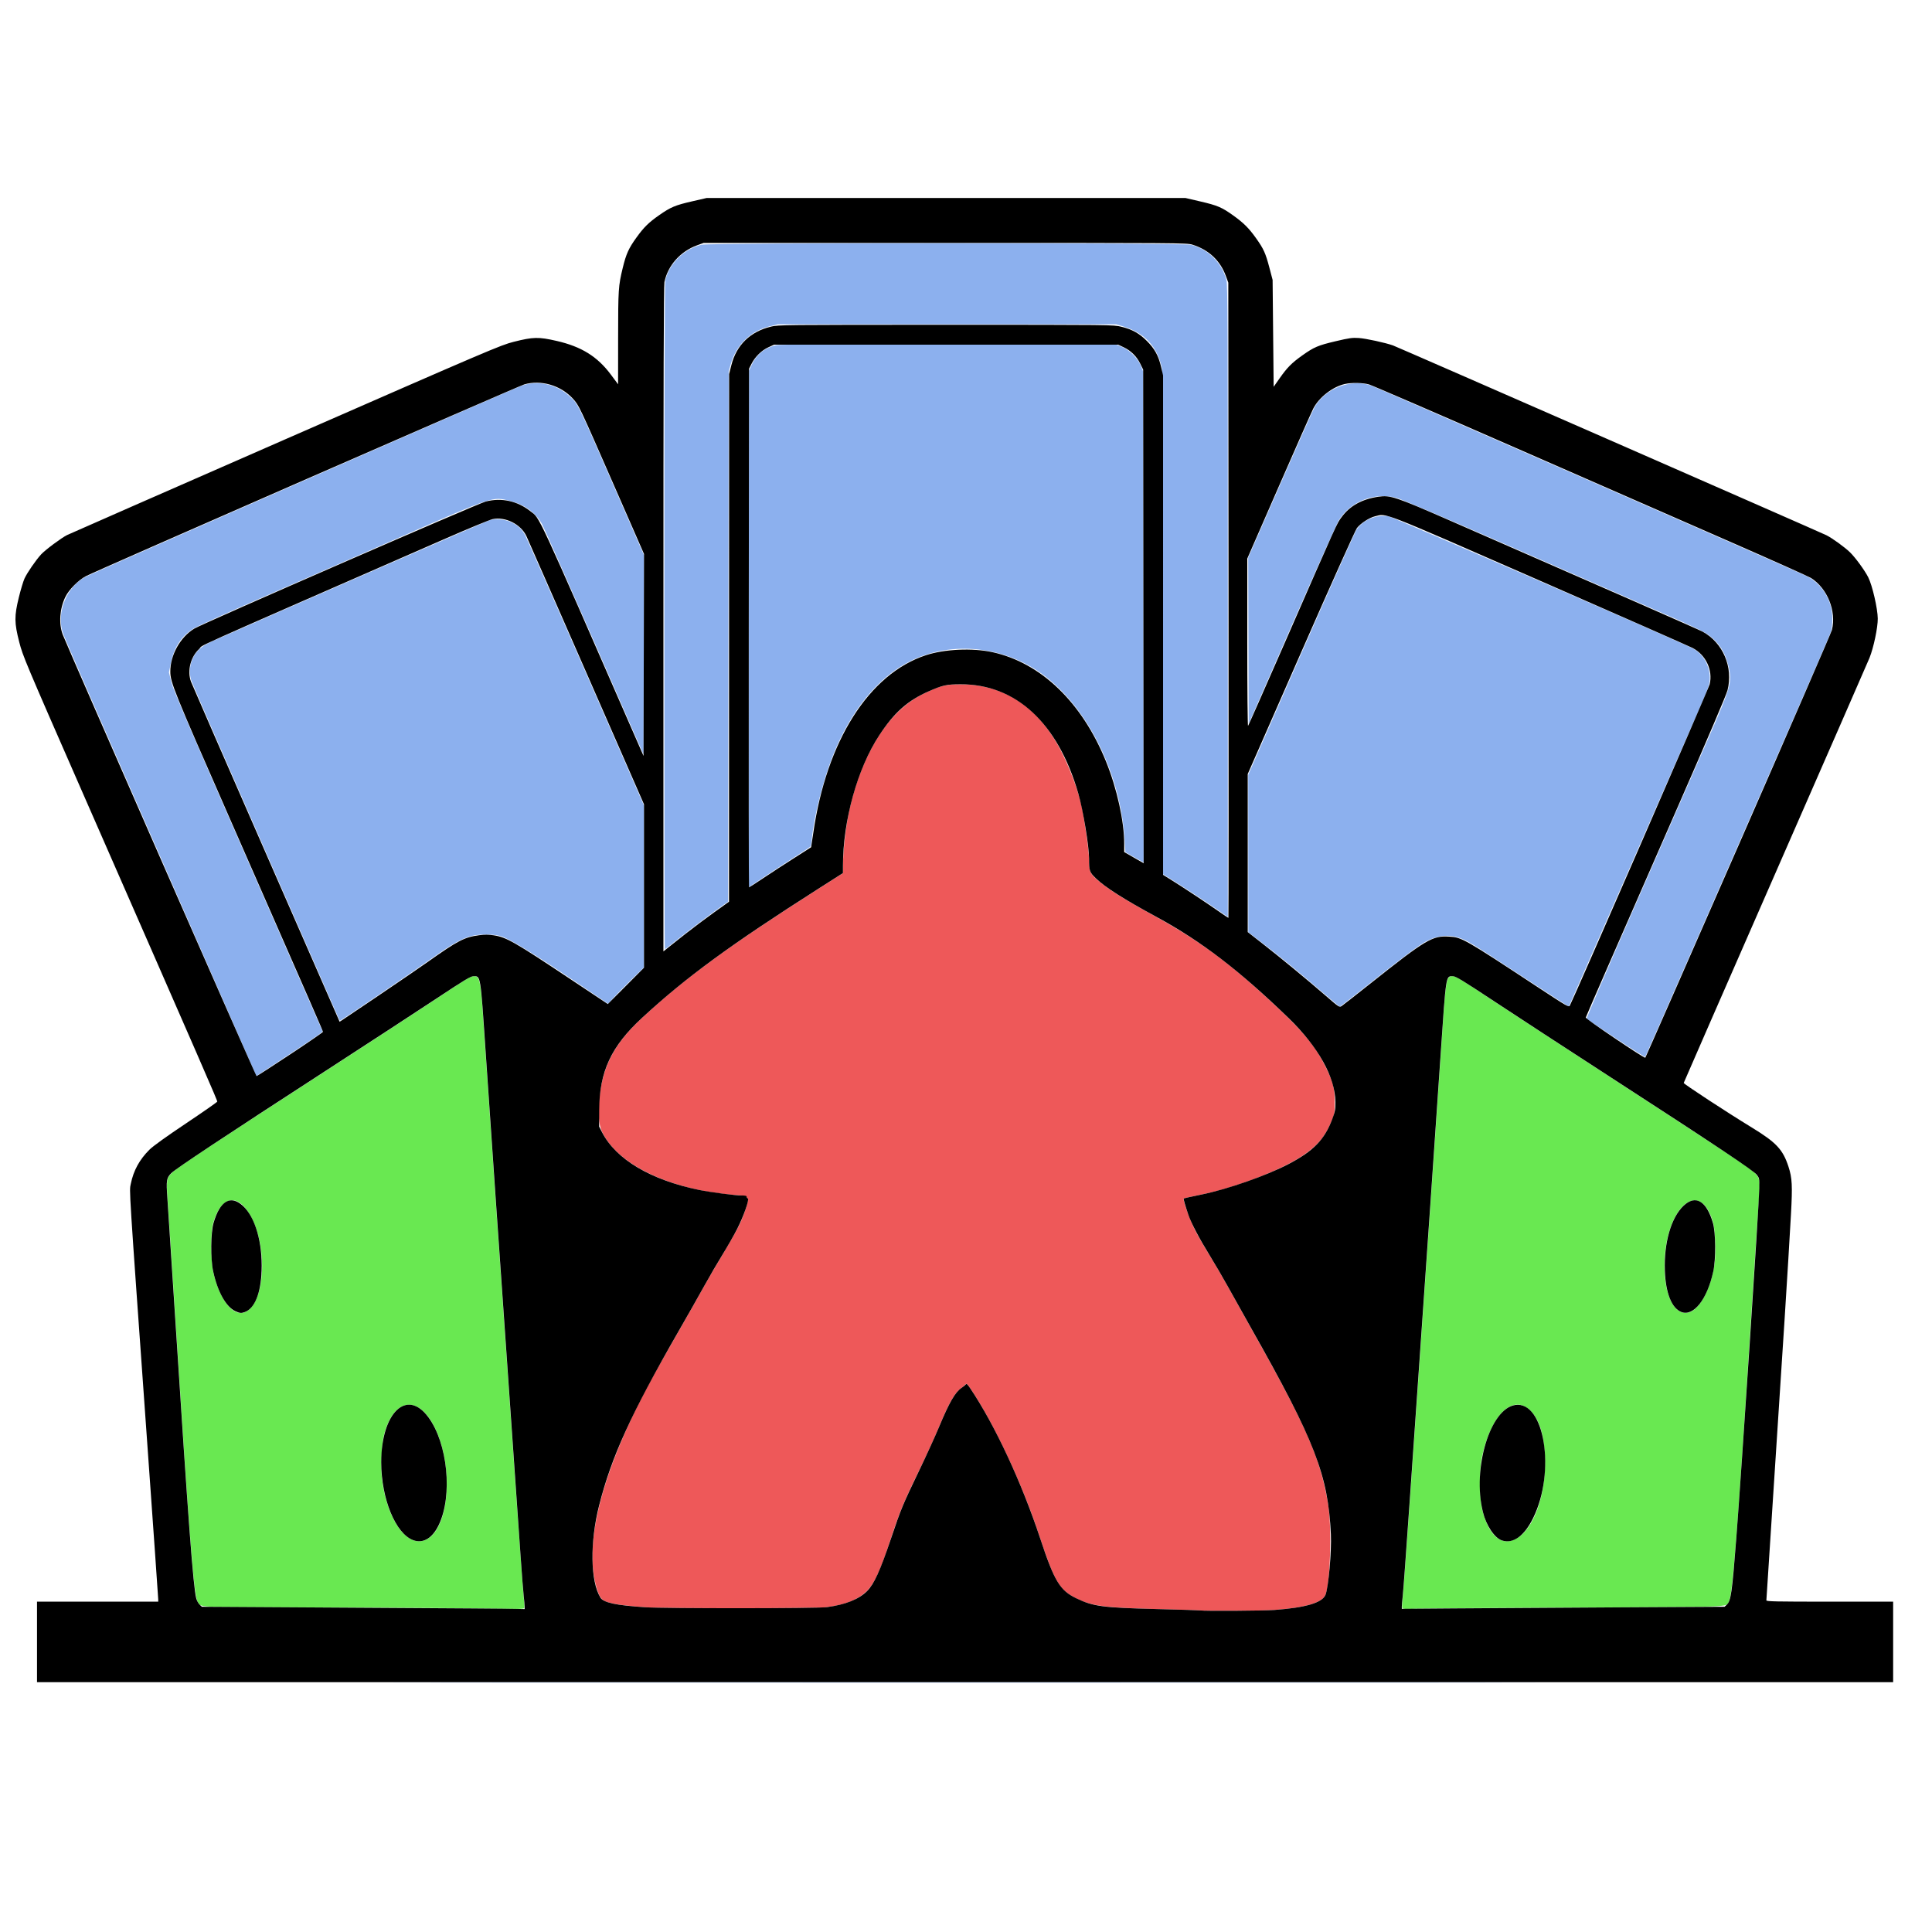 <?xml version="1.0" encoding="UTF-8"?>
<!-- Created with Inkscape (http://www.inkscape.org/) -->
<svg width="668.16" height="668.16" version="1.1" viewBox="0 0 668.16 668.16" xmlns="http://www.w3.org/2000/svg">
 <g>
  <path d="m173.2 581.84c88.308-0.044 232.81-0.044 321.12 0s16.056 0.081-160.56 0.081c-176.62 0-248.87-0.036-160.56-0.081zm-85-210.73c-0.243-0.568-8.076-18.456-17.405-39.752-42.833-97.771-48.697-111.23-49.17-112.82-2.091-7.041 1.516-15.661 7.98-19.073 2.271-1.199 148.34-65.2 150.82-66.085 5.604-1.996 12.169-0.488 16.771 3.854 2.755 2.599 2.385 1.84 15.276 31.335l10.25 23.453-0.163 68.934-17.074-39.04c-9.391-21.472-17.527-39.812-18.08-40.757-2.333-3.983-6.017-6.646-10.908-7.887-6.249-1.585-5.198-1.933-39.261 12.982-15.728 6.887-37.525 16.424-48.437 21.193-10.912 4.77-20.739 9.233-21.838 9.918-4.249 2.649-6.745 6.433-7.87 11.932l-0.666 3.253 0.828 3.323c0.68 2.727 5.428 13.819 26.493 61.883 14.116 32.208 25.722 58.704 25.792 58.88 0.123 0.31-2.712 2.252-16.419 11.251l-6.479 4.254zm470.67-11.957c-5.45-3.626-10.026-6.699-10.169-6.829-0.142-0.13 7.903-18.868 17.878-41.641 9.975-22.773 20.937-47.808 24.36-55.633 7.753-17.725 8.152-19.16 6.845-24.631-1.153-4.825-3.17-8.005-6.813-10.741-1.708-1.283-5.356-3.01-18.391-8.707-8.943-3.909-32.211-14.095-51.707-22.635-22.245-9.745-36.388-15.768-37.973-16.173-7.619-1.945-15.605 1.125-19.789 7.607-0.655 1.015-7.959 17.305-16.231 36.2l-15.04 34.355-0.082-28.731-0.082-28.731 11.074-25.312c6.09-13.922 11.445-25.96 11.899-26.752 3.754-6.547 12.438-9.877 19.503-7.479 1.582 0.537 147.57 64.415 150.55 65.872 5.434 2.661 8.989 8.476 9.002 14.726 3e-3 1.584-0.178 3.528-0.402 4.319-0.225 0.792-6.494 15.336-13.933 32.32-7.439 16.984-21.776 49.745-31.86 72.801-10.084 23.056-18.424 42.025-18.532 42.154-0.108 0.129-4.656-2.733-10.106-6.359zm-441.73-6.915c-0.154-0.396-11.546-26.424-25.317-57.84-13.77-31.416-25.317-57.984-25.659-59.04-1.215-3.747-0.13-8.024 2.746-10.819 0.987-0.959 2.475-1.858 4.742-2.865 17.059-7.576 94.514-41.388 95.624-41.743 2.029-0.649 5.227-0.384 7.405 0.613 2.374 1.087 3.83 2.442 4.989 4.643 0.536 1.018 9.991 22.454 21.011 47.634l20.036 45.783 5e-5 27.977 6e-5 27.977-4.434 4.32c-2.438 2.376-5.228 5.209-6.2 6.295l-1.766 1.975-8.28-5.596c-17.626-11.913-26.004-17.061-29.08-17.868-2.503-0.657-7.24-0.656-9.818 1e-3 -3.318 0.846-6.807 2.779-13.062 7.237-6.487 4.623-32.134 22.037-32.455 22.037-0.11 0-0.326-0.324-0.48-0.72zm339.74-9.472c-7.902-6.785-14.093-11.856-20.306-16.631l-4.862-3.737-0.036-54.425 18.273-41.738c10.05-22.956 18.703-42.363 19.228-43.126 2.331-3.388 6.78-5.212 11.064-4.535 1.34 0.212 100.3 43.173 105.13 45.64 3.781 1.931 6.229 6.481 5.907 10.981-0.133 1.863-0.688 3.348-4.487 12.024-2.384 5.444-13.29 30.346-24.234 55.338-10.944 24.992-19.941 45.483-19.993 45.535-0.052 0.052-5.763-3.631-12.693-8.184-14.231-9.352-19.157-12.522-21.763-14.007-5.118-2.916-9.809-3.006-14.982-0.288-2.487 1.307-8.502 5.81-20.798 15.572-4.831 3.835-8.871 6.973-8.978 6.973-0.107 0-3.02-2.426-6.473-5.392zm-227.12-129.41c5e-3 -77.743 0.115-115.42 0.338-116.39 1.343-5.828 6.506-10.906 12.531-12.327 3.066-0.723 166.11-0.712 169.17 0.011 5.933 1.399 10.786 6.197 12.353 12.212 0.418 1.603 0.477 15.352 0.477 111.04v109.21l-4.24-2.917c-4.813-3.312-10.083-6.78-14.88-9.794l-3.28-2.061v-86.674c0-75.354-0.062-86.941-0.473-88.715-1.658-7.151-5.889-11.727-12.863-13.914l-2.824-0.886h-117.12l-2.982 0.761c-6.53 1.667-11.385 6.446-13.253 13.045l-0.711 2.513-0.106 91.68-0.106 91.68-2.461 1.745c-4.353 3.087-11.313 8.343-15.338 11.582-2.155 1.734-3.991 3.153-4.08 3.153s-0.159-51.732-0.154-114.96zm29.189 4.166 0.083-89.366 0.99-2.08c1.736-3.646 4.708-5.958 8.62-6.705 1.396-0.267 17.426-0.339 59.669-0.27l57.76 0.095 1.92 0.772c2.626 1.056 5.532 3.962 6.588 6.588l0.772 1.92 0.084 84.893 0.084 84.893-0.724-0.379c-0.398-0.209-1.818-1.007-3.155-1.773l-2.431-1.394-0.211-3.691c-1.303-22.815-12.22-45.403-27.657-57.224-13.534-10.363-32.058-12.403-46.593-5.129-11.101 5.555-20.513 17.053-26.689 32.603-3.379 8.508-6.518 20.941-7.282 28.842-0.121 1.255-0.312 2.42-0.423 2.589-0.111 0.169-2.434 1.722-5.162 3.452s-7.517 4.851-10.643 6.937l-5.683 3.792z" fill="#8cb0ee"/>
  <path d="m153.6 556.14c-12.408-0.118-36.141-0.236-52.74-0.261-32.988-0.05-31.516 0.035-32.494-1.887-1.347-2.649-2.746-20.516-7.883-100.71-1.06-16.544-2.156-33.24-2.437-37.102-0.581-8-0.495-8.652 1.39-10.565 1.517-1.54 12.963-9.125 50.484-33.453 16.368-10.613 34.584-22.497 40.48-26.41 11.465-7.609 12.367-8.153 13.504-8.146 2.151 0.014 2.311 0.922 3.623 20.594 0.624 9.351 2.355 34.641 3.849 56.201 6.801 98.197 9.43 135.43 9.767 138.3 0.2 1.703 0.268 3.251 0.152 3.44-0.127 0.205-1.201 0.318-2.673 0.282-1.354-0.034-12.613-0.158-25.021-0.276zm-6.195-23.684c8.152-3.946 9.637-25.923 2.658-39.334-5.709-10.97-14.121-9.373-17.296 3.283-0.844 3.365-1.168 11.332-0.628 15.437 1.87 14.212 8.896 23.697 15.267 20.613zm-62.301-78.85c6.468-3.345 7.519-21.652 1.871-32.564-4.491-8.677-10.513-7.76-13.267 2.019-0.914 3.248-0.824 13.5 0.153 17.417 2.454 9.832 7.108 15.267 11.242 13.128zm399.87 102.57c-0.131-0.212-0.075-1.78 0.125-3.483 0.2-1.703 1.44-18.577 2.757-37.497 1.316-18.92 3.038-43.616 3.825-54.88 2.233-31.936 6.12-88.408 7.195-104.52 1.139-17.081 1.348-18.178 3.462-18.192 1.137-8e-3 2.041 0.538 13.504 8.143 5.896 3.912 24.112 15.797 40.48 26.41 36.904 23.93 48.942 31.897 50.468 33.4 1.89 1.862 1.988 2.601 1.405 10.62-0.281 3.862-1.306 19.478-2.277 34.702-5.184 81.212-6.685 100.46-8.04 103.11-0.947 1.853 2.116 1.74-53.076 1.967-27.984 0.115-52.839 0.298-55.234 0.407-3.237 0.147-4.416 0.099-4.593-0.189zm39.098-23.875c6.322-3.151 10.692-15.231 10.236-28.3-0.256-7.351-1.78-12.58-4.564-15.662-6.054-6.701-13.864 0.246-17.176 15.278-1.076 4.883-1.002 14.72 0.142 18.963 2.314 8.582 6.484 12.15 11.362 9.72zm60.66-78.659c3.606-1.52 7.2-8.815 8.257-16.756 0.484-3.639 0.199-11.433-0.512-13.992-4.488-16.155-16.842-5.143-16.838 15.009 3e-3 11.015 3.977 17.896 9.092 15.74z" fill="#69e851"/>
  <path d="m415.04 556.93c-0.44-0.052-6.992-0.251-14.56-0.44-18.385-0.46-22.825-1.041-28.206-3.686-5.926-2.913-7.553-5.699-13.085-22.402-5.843-17.643-15.643-38.496-23.591-50.201-1.042-1.534-1.359-1.814-1.644-1.45-0.194 0.248-0.892 0.854-1.551 1.346-2.314 1.728-4.107 4.875-7.737 13.576-1.305 3.129-3.766 8.569-5.469 12.089-7.302 15.094-7.571 15.742-11.812 28.48-3.176 9.537-5.27 13.867-7.874 16.278-3.027 2.803-7.199 4.439-13.513 5.298-3.473 0.473-56.031 0.497-62.958 0.029-6.233-0.421-10.843-1.066-13.187-1.843-1.963-0.651-2.753-1.877-3.814-5.916-4.26-16.225 3.362-42.916 21.408-74.966 0.793-1.408 4.279-7.528 7.748-13.6s7.215-12.696 8.325-14.72c1.11-2.024 3.948-6.889 6.305-10.811s4.933-8.458 5.723-10.08c1.808-3.712 3.614-9.255 3.073-9.435-0.21-0.07-0.382-0.31-0.382-0.532 0-0.286-0.939-0.467-3.188-0.614-22.543-1.477-41.356-10.27-46.819-21.881-1.212-2.577-1.522-6.796-0.895-12.191 1.286-11.064 5.43-18.682 14.926-27.44 14.892-13.735 29.858-24.693 60.056-43.97l9.2-5.873 3e-3 -2.426c7e-3 -5.194 1.066-14.333 2.284-19.706 4.437-19.579 13.722-34.133 25.415-39.835 5.828-2.842 7.634-3.313 12.778-3.337 14.434-0.066 26.026 7.116 33.861 20.979 3.189 5.643 6.702 14.58 8.054 20.492 1.066 4.659 2.722 16.192 2.725 18.981 5e-3 4.247 0.286 4.945 2.888 7.185 3.842 3.307 8.715 6.383 19.672 12.42 16.164 8.906 27.07 17.051 43.088 32.182 8.976 8.479 12.905 13.357 16.212 20.127 2.557 5.235 3.08 7.256 3.088 11.926 7e-3 4.099-0.011 4.202-1.202 7.04-2.193 5.221-4.763 8.248-9.97 11.738-7.387 4.952-23.151 11-34.826 13.361-3.306 0.669-6.104 1.309-6.219 1.424-0.368 0.368 2.174 7.442 3.893 10.832 0.916 1.807 3.193 5.758 5.059 8.781 1.866 3.023 4.364 7.271 5.552 9.44 1.188 2.169 4.675 8.408 7.749 13.864 20.2 35.848 24.884 46.423 27.638 62.4 1.398 8.109 0.864 27.495-0.874 31.741-1.105 2.699-7.094 4.456-17.747 5.206-4.087 0.288-23.476 0.395-25.6 0.142z" fill="#ee5859"/>
  <path d="m12.8 567.84v-13.92h41.92v-0.809c0-0.445-1.723-24.961-3.829-54.48-6.439-90.26-6.203-86.537-5.659-89.206 0.942-4.62 2.998-8.384 6.458-11.825 1.243-1.236 5.744-4.472 12.64-9.087 5.89-3.942 10.75-7.332 10.8-7.534 0.088-0.357-3.494-8.577-46.655-107.06-19.783-45.141-20.593-47.064-21.815-51.84-1.72-6.721-1.74-8.984-0.138-15.512 0.647-2.636 1.527-5.56 1.956-6.498 0.908-1.984 3.906-6.339 5.74-8.338 1.417-1.545 6.997-5.703 8.98-6.691 0.704-0.351 34.688-15.263 75.52-33.138 70.955-31.061 74.445-32.551 78.88-33.674 6.801-1.722 8.621-1.762 14.88-0.331 8.597 1.965 14.135 5.405 18.8 11.675l2.48 3.333 0.01-15.813c0.011-17.079 0.085-18.206 1.603-24.458 1.17-4.817 2.053-6.768 4.766-10.526 2.561-3.547 4.231-5.186 7.867-7.722 3.976-2.772 5.499-3.41 11.376-4.762l4.982-1.146h165.63l5.003 1.161c6.061 1.406 7.564 2.044 11.53 4.892 3.607 2.59 5.385 4.366 7.879 7.867 2.588 3.633 3.278 5.152 4.571 10.062l1.142 4.338 0.181 18.489 0.181 18.489 2.08-2.969c2.575-3.675 4.178-5.296 7.761-7.846 4.101-2.918 5.483-3.51 11.552-4.941 4.79-1.13 5.814-1.273 8.048-1.124 2.467 0.164 9.194 1.625 11.84 2.571 1.643 0.587 148 64.682 149.92 65.653 2.035 1.031 6.281 4.107 8.1 5.868 1.865 1.805 5.132 6.281 6.343 8.691 1.405 2.796 3.248 10.794 3.28 14.24 0.029 3.095-1.42 10-2.855 13.598-0.386 0.969-14.988 34.373-32.449 74.231s-31.772 72.604-31.803 72.769c-0.066 0.347 14.658 9.986 23.623 15.465 8.403 5.136 10.672 7.564 12.603 13.485 1.278 3.919 1.413 6.55 0.857 16.58-0.937 16.887-2.816 46.517-6.588 103.9-1.051 15.989-1.911 29.273-1.911 29.52 0 0.381 3.317 0.449 21.92 0.449h21.92v27.84h-641.92zm428-11.054c10.719-0.792 16.464-2.492 17.594-5.206 1.036-2.49 2.155-15.051 1.873-21.021-0.966-20.421-5.459-32.044-27.461-71.04-3.029-5.368-6.776-12.064-8.327-14.88s-4.328-7.568-6.171-10.56c-3.651-5.928-6.344-11.075-7.365-14.08-1.156-3.402-1.702-5.347-1.546-5.503 0.084-0.084 2.864-0.707 6.178-1.385 9.094-1.86 22.475-6.552 30.117-10.562 8.53-4.475 12.353-8.399 15.015-15.412 1.012-2.667 1.129-3.295 1.117-6.018-0.038-8.517-5.902-19.06-16.108-28.96-16.973-16.464-30.263-26.648-45.716-35.032-11.321-6.142-17.692-10.193-20.986-13.346-2.211-2.116-2.374-2.585-2.374-6.812 0-4.344-2.062-16.83-3.728-22.57-7.082-24.405-21.561-37.815-40.752-37.744-4.846 0.018-6.162 0.309-10.978 2.425-7.288 3.203-11.949 7.355-17.132 15.262-7.522 11.476-12.507 29.394-12.527 45.028l-3e-3 2.572-8.72 5.563c-30.444 19.422-45.49 30.441-60.701 44.456-10.719 9.876-14.807 18.64-14.871 31.878l-0.028 5.76 1.028 2.009c4.773 9.326 16.824 16.483 33.532 19.915 4.004 0.822 12.413 1.916 14.732 1.916 1.294 0 1.748 0.118 1.748 0.453 0 0.249 0.172 0.511 0.382 0.581 0.634 0.211-1.453 6.178-3.69 10.545-1.11 2.168-3.396 6.173-5.08 8.901s-4.536 7.624-6.338 10.88c-1.802 3.256-5.802 10.312-8.89 15.68-16.433 28.565-23.153 43.312-27.435 60.202-3.22 12.704-3.026 26.188 0.46 31.844 1.068 1.733 5.297 2.646 15.391 3.323 6.942 0.465 59.504 0.438 62.958-0.032 6.373-0.868 10.996-2.71 13.819-5.508 2.457-2.434 4.522-6.951 8.298-18.148 3.546-10.517 3.967-11.532 9.961-24 2.326-4.84 5.312-11.392 6.634-14.56 3.626-8.69 5.574-12.07 7.852-13.629 0.571-0.391 1.206-0.915 1.411-1.164 0.305-0.372 0.597-0.119 1.625 1.41 8.439 12.55 17.727 32.481 24.088 51.688 4.973 15.017 6.848 18.124 12.605 20.886 5.806 2.785 9.081 3.217 28.029 3.692 7.832 0.197 14.456 0.403 14.72 0.46 1.227 0.262 21.779 0.137 25.76-0.157zm-259.36-1.186c-4.9e-4 -0.484-0.144-2.104-0.318-3.6-0.174-1.496-0.678-7.976-1.118-14.4-0.441-6.424-1.95-28.096-3.353-48.16-3.905-55.822-7.217-103.69-8.801-127.2-1.678-24.909-1.634-24.64-3.991-24.64-1.084 0-2.743 0.995-13.203 7.92-6.58 4.356-23.739 15.552-38.133 24.88-35.263 22.853-51.733 33.771-53.279 35.317-1.671 1.671-1.796 2.458-1.361 8.609 0.196 2.769 1.437 21.81 2.759 42.314 4.475 69.417 6.165 91.923 7.217 96.099 0.201 0.797 0.722 1.784 1.159 2.195l0.794 0.746 38.294 0.233c57.712 0.351 65.817 0.408 69.734 0.491l3.6 0.076zm-38.481-22.937c-6.122-2.185-11.121-14.302-11.117-26.944 6e-3 -17.135 8.831-25.64 16.25-15.659 6.72 9.041 8.504 27.093 3.683 37.265-2.189 4.617-5.395 6.559-8.816 5.339zm-61.518-79.18c-3.26-1.485-6.179-6.704-7.72-13.803-0.92-4.236-0.85-13.36 0.128-16.743 2.212-7.655 5.897-9.81 10.141-5.932 4.284 3.916 6.841 12.791 6.482 22.498-0.288 7.785-2.385 12.957-5.771 14.237-1.23 0.465-1.768 0.422-3.259-0.257zm477.01 102.41 37.974-0.211 0.794-0.746c1.395-1.311 1.803-4.177 3.243-22.774 1.854-23.943 7.891-115.75 7.965-121.14 0.047-3.432 0.021-3.578-0.861-4.738-1.094-1.438-14.278-10.231-51.41-34.287-14.344-9.293-32.035-20.833-39.312-25.645-11.584-7.66-13.386-8.749-14.469-8.749-2.366 0-2.288-0.511-4.139 26.88-1.532 22.677-5.202 75.783-7.528 108.96-0.617 8.8-2.052 29.392-3.188 45.76s-2.214 31.081-2.395 32.695-0.329 3.284-0.329 3.712v0.777l17.84-0.141c9.812-0.077 34.929-0.236 55.814-0.352zm-39.04-23.161c-2.581-0.866-5.428-5.145-6.59-9.904-3.68-15.073 2.546-35.629 11.184-36.924 10.153-1.522 14.078 23.068 6.235 39.058-3.074 6.268-6.972 9.064-10.83 7.77zm62.026-79.009c-3.303-1.313-5.386-6.537-5.67-14.218-0.357-9.634 2.175-18.452 6.46-22.504 4.152-3.927 7.955-1.705 10.163 5.938 0.978 3.384 1.047 12.508 0.128 16.743-2.111 9.725-6.846 15.725-11.08 14.041zm-481.1-89.067c6.24-4.128 11.345-7.64 11.345-7.805 0-0.315-2.369-5.74-32.575-74.609-18.946-43.197-20.175-46.23-20.207-49.92-0.051-5.743 3.469-12.057 8.333-14.948 3.097-1.841 98.039-43.235 100.75-43.928 5.467-1.396 10.898-0.215 15.452 3.359 3.429 2.691 1.423-1.633 36.924 79.591l2.2 5.033 0.163-69.84-10.448-23.873c-12.121-27.695-12.048-27.543-14.179-29.875-4.187-4.581-11.014-6.579-16.767-4.906-1.989 0.578-148.31 64.581-151.65 66.332-2.596 1.363-5.855 4.67-7.072 7.176-1.984 4.088-2.34 9.3-0.891 13.079 1.628 4.25 66.769 152.64 67.006 152.64 0.145 0 5.37-3.377 11.609-7.505zm500.86-72.175c17.595-40.216 32.155-73.796 32.356-74.622 1.591-6.537-1.579-14.398-7.252-17.979-0.758-0.478-12.998-5.958-27.2-12.178-14.202-6.22-47.867-20.962-74.811-32.761s-49.808-21.691-50.809-21.982c-2.099-0.61-6.041-0.686-8.362-0.162-4.249 0.96-8.928 4.592-10.931 8.483-0.544 1.056-5.902 13.165-11.909 26.909l-10.92 24.989v29.075c0 15.991 0.121 28.939 0.269 28.771 0.148-0.167 5.713-12.76 12.366-27.984 19.053-43.594 18.277-41.879 19.999-44.22 2.887-3.927 7.056-6.219 12.806-7.041 4.009-0.573 5.93 0.067 24.32 8.109 56.209 24.579 86.431 37.866 87.717 38.565 7.033 3.821 10.636 12.308 8.603 20.268-0.4 1.565-6.821 16.622-17.08 40.053-9.042 20.65-19.907 45.466-24.144 55.146s-7.747 17.775-7.8 17.989c-0.109 0.446 20.278 14.203 20.589 13.894 0.112-0.112 14.6-33.107 32.194-73.323zm-469.83 51.523c6.692-4.523 14.18-9.649 16.64-11.391 10.358-7.336 12.584-8.491 17.67-9.173 1.987-0.267 3.249-0.259 5.12 0.032 4.351 0.676 7.153 2.276 26.227 14.981l13.184 8.781 12.512-12.568v-56.497l-20.018-45.723c-11.01-25.148-20.312-46.338-20.672-47.09-1.96-4.096-7.253-6.742-11.658-5.828-0.965 0.2-8.266 3.215-16.224 6.698-93.952 41.13-83.235 36.329-85.249 38.186-2.989 2.755-4.204 7.528-2.87 11.275 0.25 0.702 11.65 26.836 25.335 58.076 13.684 31.24 25.151 57.428 25.482 58.195l0.601 1.395 0.877-0.561c0.482-0.309 6.352-4.262 13.044-8.785zm342.55-3.846c19.306-15.345 21.431-16.607 27.334-16.239 4.319 0.269 5.185 0.763 30.103 17.169 10.84 7.137 11.208 7.349 11.563 6.662 1.813-3.511 48.008-109.65 48.356-111.11 1.162-4.85-1.329-10.15-5.896-12.545-1.023-0.536-24.815-11.022-52.872-23.302-56.163-24.581-52.752-23.25-56.97-22.238-1.986 0.476-4.94 2.395-6.248 4.058-0.547 0.696-8.759 18.994-19.36 43.137l-18.41 41.929v54.673l5.28 4.123c6.189 4.833 15.221 12.282 21.76 17.949 4.615 3.999 4.644 4.018 5.44 3.501 0.44-0.286 4.904-3.782 9.92-7.769zm-236.87-17.187c2.692-2.116 7.184-5.486 9.982-7.488l5.088-3.641 0.018-91.239 0.018-91.239 0.791-3.119c1.757-6.926 6.544-11.572 13.687-13.285 2.582-0.619 3.95-0.633 60.505-0.636 57.766-2e-3 57.868-1e-3 60.64 0.672 3.787 0.92 6.191 2.256 8.858 4.924 2.713 2.713 4.021 5.104 4.923 9.001l0.676 2.92 5.3e-4 86.36 5.3e-4 86.36 2.8 1.74c3.98 2.474 12.118 7.857 16.188 10.709 1.908 1.337 3.529 2.431 3.603 2.431 0.074 0 0.097-49.428 0.051-109.84l-0.083-109.84-0.844-2.309c-1.965-5.375-5.97-9.111-11.645-10.861-1.835-0.566-5.205-0.589-85.43-0.589h-83.52l-2.273 0.831c-5.803 2.123-10.108 6.965-11.296 12.704-0.251 1.212-0.351 34.469-0.351 116.6v114.9l1.36-1.11c0.748-0.611 3.562-2.841 6.254-4.957zm26.969-19.305c2.644-1.768 7.429-4.881 10.632-6.918s5.845-3.721 5.87-3.744c0.025-0.023 0.354-2.202 0.732-4.842 4.565-31.923 19.273-55.133 39.029-61.589 6.431-2.102 16.044-2.537 22.914-1.037 16.805 3.669 30.997 17.324 39.315 37.826 3.772 9.298 6.285 20.682 6.285 28.47v2.837l6.725 3.859-0.082-85.35-0.082-85.35-1.04-2.112c-1.233-2.504-3.241-4.471-5.784-5.663l-1.816-0.851h-119.04l-1.955 0.904c-2.341 1.082-4.547 3.24-5.784 5.656l-0.901 1.76-0.082 89.68c-0.045 49.324-6e-3 89.68 0.088 89.68 0.093 0 2.333-1.447 4.978-3.216z" fill="#000000"/>
 </g>
</svg>
